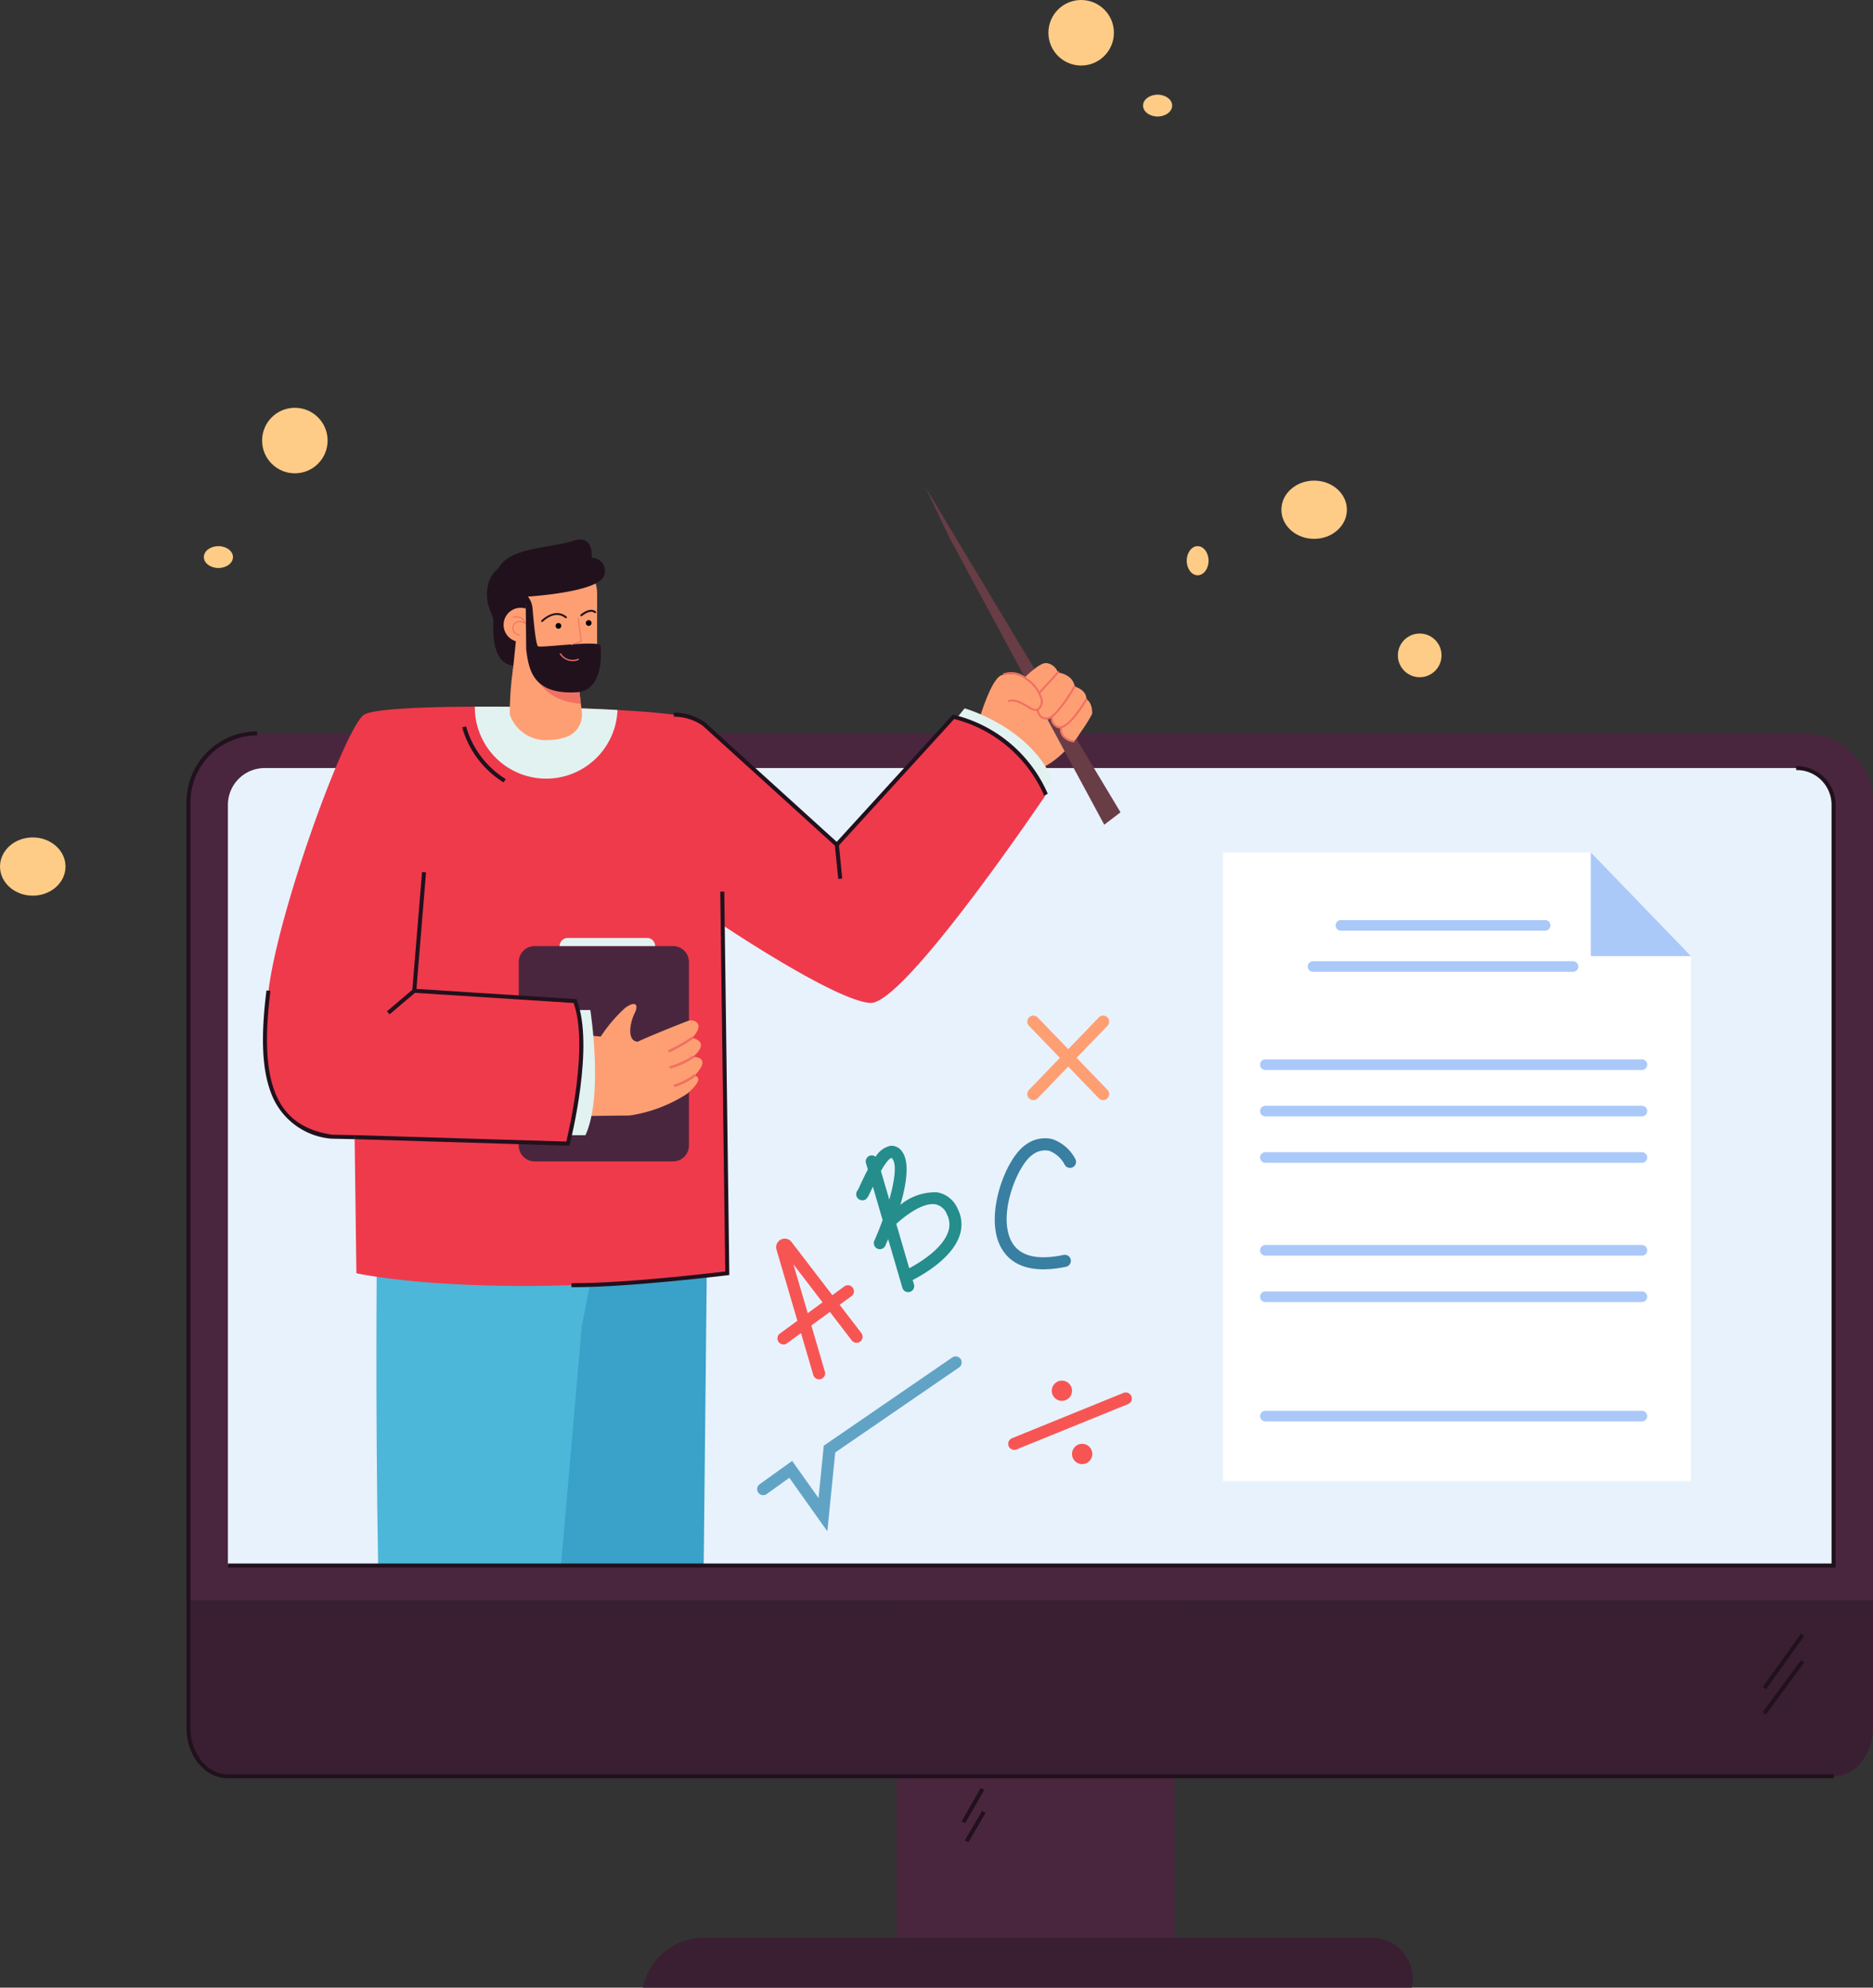 <svg xmlns="http://www.w3.org/2000/svg" width="179.072" height="190" viewBox="0 0 179.072 190">
  <rect x="0" y="0" width="179.072" height="190" fill="#333333" stroke="none"/>
  <g id="Group_381" data-name="Group 381" transform="translate(-3581.649 -1736.462)">
    <g id="Group_32" data-name="Group 32" transform="translate(3667.372 1869.18)">
      <rect id="Rectangle_1376" data-name="Rectangle 1376" width="26.584" height="55.693" transform="translate(0 0)" fill="#49263e"/>
    </g>
    <g id="Group_33" data-name="Group 33" transform="translate(3599.668 1806.567)">
      <path id="Path_534" data-name="Path 534" d="M796.942,976.086V899.793a6.563,6.563,0,0,0-6.563-6.563H642.453a6.564,6.564,0,0,0-6.563,6.563v76.292Z" transform="translate(-635.89 -893.23)" fill="#49263e"/>
    </g>
    <g id="Group_34" data-name="Group 34" transform="translate(3599.668 1889.422)">
      <path id="Path_535" data-name="Path 535" d="M635.89,1546.79v12.226c0,2.543,1.681,4.6,3.754,4.6H793.187c2.074,0,3.754-2.061,3.754-4.6V1546.79Z" transform="translate(-635.89 -1546.79)" fill="#3a1f33"/>
    </g>
    <g id="Group_36" data-name="Group 36" transform="translate(3603.439 1809.879)">
      <g id="Group_35" data-name="Group 35" transform="translate(0 0)">
        <path id="Path_536" data-name="Path 536" d="M819.142,995.59V922.815a3.519,3.519,0,0,0-3.579-3.455H669.209a3.518,3.518,0,0,0-3.579,3.455V995.59Z" transform="translate(-665.63 -919.36)" fill="#e8f2fc"/>
      </g>
    </g>
    <g id="Group_37" data-name="Group 37" transform="translate(3643.116 1921.697)">
      <path id="Path_537" data-name="Path 537" d="M1052.106,1806.135a3.91,3.91,0,0,0-3.949-4.766H984.183a5.9,5.9,0,0,0-5.583,4.766h73.506Z" transform="translate(-978.6 -1801.37)" fill="#3a1f33"/>
    </g>
    <g id="Group_38" data-name="Group 38" transform="translate(3599.477 1806.374)">
      <path id="Path_538" data-name="Path 538" d="M791.87,991.781H638.327c-2.177,0-3.947-2.151-3.947-4.8V898.466a6.764,6.764,0,0,1,6.756-6.756v.385a6.378,6.378,0,0,0-6.37,6.372v88.519c0,2.433,1.6,4.412,3.562,4.412H791.871v.383Z" transform="translate(-634.38 -891.71)" fill="#21111d"/>
    </g>
    <g id="Group_39" data-name="Group 39" transform="translate(3750.172 1892.62)">
      <rect id="Rectangle_1377" data-name="Rectangle 1377" width="6.283" height="0.385" transform="matrix(0.583, -0.813, 0.813, 0.583, 0, 5.105)" fill="#21111d"/>
    </g>
    <g id="Group_40" data-name="Group 40" transform="translate(3750.167 1895.16)">
      <rect id="Rectangle_1378" data-name="Rectangle 1378" width="6.171" height="0.385" transform="matrix(0.594, -0.805, 0.805, 0.594, 0, 4.966)" fill="#21111d"/>
    </g>
    <g id="Group_41" data-name="Group 41" transform="translate(3673.593 1907.364)">
      <rect id="Rectangle_1379" data-name="Rectangle 1379" width="3.675" height="0.384" transform="translate(0 3.191) rotate(-60.251)" fill="#21111d"/>
    </g>
    <g id="Group_42" data-name="Group 42" transform="translate(3673.893 1909.569)">
      <rect id="Rectangle_1380" data-name="Rectangle 1380" width="3.259" height="0.384" transform="matrix(0.506, -0.863, 0.863, 0.506, 0, 2.811)" fill="#21111d"/>
    </g>
    <g id="Group_43" data-name="Group 43" transform="translate(3675.011 1799.846)">
      <path id="Path_539" data-name="Path 539" d="M1230.19,846.472s1.231-4.6,2.357-5.084a2.867,2.867,0,0,1,2.38.324s1.2-1.643,2.023-1.486a1.323,1.323,0,0,1,1.019.89s1.45.153,1.6,1.345c0,0,1.14.276,1.126,1.212,0,0,.588.266.55,1.4,0,0-1.957,3.826-4.833,5.181S1230.19,846.472,1230.19,846.472Z" transform="translate(-1230.19 -840.216)" fill="#fe9f73"/>
    </g>
    <g id="Group_44" data-name="Group 44" transform="translate(3630.766 1849.356)">
      <path id="Path_540" data-name="Path 540" d="M899.352,1267.5l.342-32.57-.733-4.183-17.771,6.378s.548,13.768,1.7,30.375Z" transform="translate(-881.19 -1230.75)" fill="#3aa1c9"/>
    </g>
    <g id="Group_45" data-name="Group 45" transform="translate(3617.633 1846.368)">
      <path id="Path_541" data-name="Path 541" d="M795.24,1246.922l2-22.974,3.377-16.767-22.976,9.774s-.165,13.527.115,29.967Z" transform="translate(-777.59 -1207.18)" fill="#4cb7d8"/>
    </g>
    <g id="Group_46" data-name="Group 46" transform="translate(3670.087 1782.975)">
      <path id="Path_542" data-name="Path 542" d="M1191.35,707.14l18.691,31.136-1.556,1.183-14.8-27.441Z" transform="translate(-1191.35 -707.14)" fill="#683d46"/>
    </g>
    <g id="Group_47" data-name="Group 47" transform="translate(3678.987 1800.126)">
      <path id="Path_543" data-name="Path 543" d="M1262.174,843.548a7.556,7.556,0,0,1,1.324-1.108c.5-.255,3.453,5.186,3.453,5.186l.428,1.344s-.379.711-.624.682a4.29,4.29,0,0,1-.986-.595l-.193-.742-.3-.084-.389-.359-.193-.588-.415.186-.589-.233-.271-.549-.117-.053-1.755-2.821Z" transform="translate(-1261.55 -842.432)" fill="#fe9f73"/>
    </g>
    <g id="Group_48" data-name="Group 48" transform="translate(3677.507 1800.716)">
      <path id="Path_544" data-name="Path 544" d="M1253.056,850.8a1.966,1.966,0,0,1-.874-.368,4.661,4.661,0,0,0-.677-.358,1.535,1.535,0,0,0-1.008-.152.1.1,0,0,1-.125-.053.1.1,0,0,1,.051-.124,1.647,1.647,0,0,1,1.154.151,4.91,4.91,0,0,1,.7.371c.488.293.8.46,1.007.231a.913.913,0,0,0,.241-.721,3.388,3.388,0,0,0-1.472-1.99,2.077,2.077,0,0,0-2.047-.4.1.1,0,0,1-.079-.175,2.266,2.266,0,0,1,2.243.418,3.521,3.521,0,0,1,1.547,2.126,1.1,1.1,0,0,1-.289.867A.486.486,0,0,1,1253.056,850.8Z" transform="translate(-1249.874 -847.084)" fill="#f07162"/>
    </g>
    <g id="Group_49" data-name="Group 49" transform="translate(3680.918 1800.65)">
      <path id="Path_545" data-name="Path 545" d="M1276.879,848.708a.1.1,0,0,1-.065-.025.1.1,0,0,1-.006-.136l1.776-1.952a.1.1,0,1,1,.142.129l-1.776,1.952A.092.092,0,0,1,1276.879,848.708Z" transform="translate(-1276.783 -846.563)" fill="#f07162"/>
    </g>
    <g id="Group_50" data-name="Group 50" transform="translate(3682.111 1803.209)">
      <path id="Path_546" data-name="Path 546" d="M1287.042,869.624a.6.6,0,0,1-.383-.134.928.928,0,0,1-.443-.986.1.1,0,0,1,.189.042.747.747,0,0,0,.362.786.437.437,0,0,0,.378.091c.953-.181,2.354-2.6,2.368-2.627a.1.1,0,0,1,.167.1c-.06.1-1.46,2.523-2.5,2.721A1.078,1.078,0,0,1,1287.042,869.624Z" transform="translate(-1286.195 -866.747)" fill="#f07162"/>
    </g>
    <g id="Group_51" data-name="Group 51" transform="translate(3680.749 1801.996)">
      <path id="Path_547" data-name="Path 547" d="M1276.367,860.422a.848.848,0,0,1-.544-.18,1.17,1.17,0,0,1-.377-.749.1.1,0,1,1,.191-.016.992.992,0,0,0,.306.616.719.719,0,0,0,.565.127c.7-.1,2.036-2.192,2.491-2.992a.1.1,0,0,1,.131-.036.1.1,0,0,1,.036.132c-.069.12-1.7,2.959-2.633,3.088A1.472,1.472,0,0,1,1276.367,860.422Z" transform="translate(-1275.446 -857.179)" fill="#f07162"/>
    </g>
    <g id="Group_52" data-name="Group 52" transform="translate(3673.175 1804.172)">
      <path id="Path_548" data-name="Path 548" d="M1215.71,875.211l.693-.871s6.16,1.732,8.39,6.783l-.976,1.315S1219.314,876.816,1215.71,875.211Z" transform="translate(-1215.71 -874.34)" fill="#e2f2f1"/>
    </g>
    <g id="Group_53" data-name="Group 53" transform="translate(3606.982 1804.012)">
      <path id="Path_549" data-name="Path 549" d="M737.787,927.236l.113-.147-.591-33.144s10.9,7.311,14.168,7.452,16.775-19.909,16.775-19.909a12.465,12.465,0,0,0-8.84-7.439l-11.154,12.227-13.068-11.855c-1.742-1.057-15.137-1.287-15.137-1.287s-15.246-.347-16.988.711-8.152,18.482-9.147,26.385,0,13.021,6.036,13.954l2.2.047.169,13.006s12.164,2.737,35.468,0Z" transform="translate(-693.583 -873.08)" fill="#ef3a4c"/>
    </g>
    <g id="Group_56" data-name="Group 56" transform="translate(3631.246 1826.12)">
      <g id="Group_54" data-name="Group 54" transform="translate(0 0.778)">
        <path id="Path_550" data-name="Path 550" d="M899.723,1074.192H886.488a1.518,1.518,0,0,1-1.518-1.517v-17.547a1.518,1.518,0,0,1,1.518-1.517h13.235a1.518,1.518,0,0,1,1.518,1.517v17.547A1.519,1.519,0,0,1,899.723,1074.192Z" transform="translate(-884.97 -1053.61)" fill="#49263e"/>
      </g>
      <g id="Group_55" data-name="Group 55" transform="translate(3.907 0)">
        <path id="Path_551" data-name="Path 551" d="M924.147,1047.47h-7.579a.779.779,0,0,0-.778.778h9.134A.777.777,0,0,0,924.147,1047.47Z" transform="translate(-915.79 -1047.47)" fill="#e2f2f1"/>
      </g>
    </g>
    <g id="Group_76" data-name="Group 76" transform="translate(3633.123 1832.427)">
      <g id="Group_60" data-name="Group 60" transform="translate(0 0)">
        <g id="Group_59" data-name="Group 59">
          <g id="Group_58" data-name="Group 58">
            <g id="Group_57" data-name="Group 57">
              <path id="Path_552" data-name="Path 552" d="M914.561,1102.282c1.757-1.549-.084-1.809-.084-1.809.858-.928.658-1.362.344-1.561a.865.865,0,0,0-.775-.063c-.807.314-3.272,1.28-4.778,1.976-1.07-.076-.729-1.88-.25-2.8.247-.477.264-1.263-.9-.47a14.109,14.109,0,0,0-2.376,2.779l-5.965-.573.889,8.22s6.809-.1,7.835-.1a13.952,13.952,0,0,0,5.5-2.08c1.883-1.639.7-1.723.7-1.723C916.5,1102.183,914.561,1102.282,914.561,1102.282Z" transform="translate(-899.78 -1097.213)" fill="#fe9f73"/>
            </g>
          </g>
        </g>
      </g>
      <g id="Group_65" data-name="Group 65" transform="translate(12.411 3.136)">
        <g id="Group_64" data-name="Group 64">
          <g id="Group_63" data-name="Group 63">
            <g id="Group_62" data-name="Group 62">
              <g id="Group_61" data-name="Group 61">
                <path id="Path_553" data-name="Path 553" d="M997.811,1123.432a.125.125,0,0,1-.124-.076.123.123,0,0,1,.067-.161,15.148,15.148,0,0,0,2.14-1.222.123.123,0,1,1,.139.2,15.062,15.062,0,0,1-2.186,1.246A.092.092,0,0,1,997.811,1123.432Z" transform="translate(-997.678 -1121.951)" fill="#f07162"/>
              </g>
            </g>
          </g>
        </g>
      </g>
      <g id="Group_70" data-name="Group 70" transform="translate(12.533 4.946)">
        <g id="Group_69" data-name="Group 69">
          <g id="Group_68" data-name="Group 68">
            <g id="Group_67" data-name="Group 67">
              <g id="Group_66" data-name="Group 66">
                <path id="Path_554" data-name="Path 554" d="M998.77,1137.453a.123.123,0,0,1-.042-.242,7.668,7.668,0,0,0,2.085-.965.123.123,0,1,1,.141.2,7.784,7.784,0,0,1-2.163,1A.109.109,0,0,1,998.77,1137.453Z" transform="translate(-998.636 -1136.224)" fill="#f07162"/>
              </g>
            </g>
          </g>
        </g>
      </g>
      <g id="Group_75" data-name="Group 75" transform="translate(12.946 6.734)">
        <g id="Group_74" data-name="Group 74">
          <g id="Group_73" data-name="Group 73">
            <g id="Group_72" data-name="Group 72">
              <g id="Group_71" data-name="Group 71">
                <path id="Path_555" data-name="Path 555" d="M1002.033,1151.526a.123.123,0,0,1-.046-.241,6.592,6.592,0,0,0,1.813-.929.123.123,0,0,1,.148.2,6.747,6.747,0,0,1-1.89.969Z" transform="translate(-1001.9 -1150.33)" fill="#f07162"/>
              </g>
            </g>
          </g>
        </g>
      </g>
    </g>
    <g id="Group_77" data-name="Group 77" transform="translate(3618.642 1819.82)">
      <path id="Path_556" data-name="Path 556" d="M785.8,1011.374l-.249-.294,2.428-2.052.927-11.258.384.032-.94,11.417Z" transform="translate(-785.55 -997.77)" fill="#21111d"/>
    </g>
    <g id="Group_78" data-name="Group 78" transform="translate(3606.789 1831.136)">
      <path id="Path_557" data-name="Path 557" d="M700.813,1101.249l-2.221-.049a6.73,6.73,0,0,1-5.806-4.488c-.819-2.222-.943-5.3-.392-9.682l.382.048c-1.126,8.933.573,12.915,5.862,13.739l2.183.046Z" transform="translate(-692.057 -1087.03)" fill="#21111d"/>
    </g>
    <g id="Group_79" data-name="Group 79" transform="translate(3636.132 1833.007)">
      <path id="Path_558" data-name="Path 558" d="M924.268,1101.79h1.2s1.275,8.2-.467,11.969h-1.49S925.248,1106.063,924.268,1101.79Z" transform="translate(-923.51 -1101.79)" fill="#e2f2f1"/>
    </g>
    <g id="Group_80" data-name="Group 80" transform="translate(3628.731 1831.772)">
      <path id="Path_559" data-name="Path 559" d="M867.03,1092.05l6,.384s1.213,3.827-.245,11.586c-.142.753-.44,2.041-.44,2.041s-6.094.486-7.051-1.493c-.6-1.244.713-6.613.713-6.613Z" transform="translate(-865.138 -1092.05)" fill="#ef3a4c"/>
    </g>
    <g id="Group_81" data-name="Group 81" transform="translate(3615.542 1830.98)">
      <path id="Path_560" data-name="Path 560" d="M781.646,1100.8l-20.547-.627.011-.385,20.237.617c.289-1.2,2.142-9.256.7-13.247l-15.246-.976.024-.384,15.493.993.044.115c1.684,4.362-.581,13.364-.677,13.745Z" transform="translate(-761.1 -1085.8)" fill="#21111d"/>
    </g>
    <g id="Group_82" data-name="Group 82" transform="translate(3646.07 1804.583)">
      <path id="Path_561" data-name="Path 561" d="M1017.622,893.475l-.32-3.178-12.653-11.48a4.843,4.843,0,0,0-2.748-.852v-.385h0a5.145,5.145,0,0,1,3.007.952l12.764,11.578.333,3.325Z" transform="translate(-1001.9 -877.58)" fill="#21111d"/>
    </g>
    <g id="Group_83" data-name="Group 83" transform="translate(3661.515 1804.771)">
      <path id="Path_562" data-name="Path 562" d="M1124.014,891.635l-.284-.26,11.225-12.3.1.016a13.178,13.178,0,0,1,8.985,7.549l-.35.161a12.853,12.853,0,0,0-8.6-7.31Z" transform="translate(-1123.73 -879.07)" fill="#21111d"/>
    </g>
    <g id="Group_84" data-name="Group 84" transform="translate(3627.044 1804.012)">
      <path id="Path_563" data-name="Path 563" d="M865.471,873.4c-3.683-.2-7.234-.264-7.234-.264s-2.951-.067-6.406-.052c0,.02,0,.041,0,.061a6.823,6.823,0,0,0,13.641.255Z" transform="translate(-851.83 -873.082)" fill="#e2f2f1"/>
    </g>
    <g id="Group_85" data-name="Group 85" transform="translate(3636.282 1821.686)">
      <path id="Path_564" data-name="Path 564" d="M925.037,1050.307H924.7l0-.385c4.811.051,13.388-.96,14.706-1.118l-.477-36.307.385-.005.482,36.652-.171.022C939.533,1049.175,930.315,1050.307,925.037,1050.307Z" transform="translate(-924.7 -1012.49)" fill="#21111d"/>
    </g>
    <g id="Group_86" data-name="Group 86" transform="translate(3625.837 1805.887)">
      <path id="Path_565" data-name="Path 565" d="M846.271,893.239a9.105,9.105,0,0,1-3.96-5.265l.37-.1a8.72,8.72,0,0,0,3.794,5.043Z" transform="translate(-842.31 -887.87)" fill="#21111d"/>
    </g>
    <g id="Group_125" data-name="Group 125" transform="translate(3628.205 1789.623)">
      <g id="Group_87" data-name="Group 87" transform="translate(2.004 0)">
        <path id="Path_566" data-name="Path 566" d="M877.857,760.205a8.156,8.156,0,0,1,5.132-.327,3.469,3.469,0,0,1,2.325,3.286v1.445l-7.438-3.177s-1.177.557-1.083.388S877.857,760.205,877.857,760.205Z" transform="translate(-876.788 -759.579)" fill="#fe9f73"/>
      </g>
      <g id="Group_121" data-name="Group 121" transform="translate(0 0.53)">
        <g id="Group_90" data-name="Group 90" transform="translate(2.146 0.55)">
          <g id="Group_89" data-name="Group 89">
            <g id="Group_88" data-name="Group 88">
              <path id="Path_567" data-name="Path 567" d="M886.291,770.444v6.094s.091,2.177-1.814,2.449l.356,2.9a2.267,2.267,0,0,1-1.55,2.442,5.937,5.937,0,0,1-1.8.278,3.637,3.637,0,0,1-3.538-2.449,30.213,30.213,0,0,1,.363-4.717l-.066-1.917.247-7.428Z" transform="translate(-877.908 -768.1)" fill="#fe9f73"/>
            </g>
          </g>
        </g>
        <g id="Group_93" data-name="Group 93" transform="translate(5.181 4.912)">
          <g id="Group_92" data-name="Group 92">
            <g id="Group_91" data-name="Group 91">
              <path id="Path_568" data-name="Path 568" d="M901.944,803.363a.094.094,0,0,1-.063-.025.092.092,0,0,1,0-.128c.013-.013,1.26-1.289,2.4-.37a.091.091,0,1,1-.114.142c-1.01-.814-2.11.307-2.156.355A.1.1,0,0,1,901.944,803.363Z" transform="translate(-901.854 -802.507)" fill="#21111d"/>
            </g>
          </g>
        </g>
        <g id="Group_96" data-name="Group 96" transform="translate(8.921 4.605)">
          <g id="Group_95" data-name="Group 95">
            <g id="Group_94" data-name="Group 94">
              <path id="Path_569" data-name="Path 569" d="M931.444,800.7a.088.088,0,0,1-.068-.032.09.09,0,0,1,.009-.128c.037-.032.9-.772,1.449-.3a.092.092,0,0,1,.01.128.091.091,0,0,1-.128.01c-.428-.368-1.2.3-1.212.3A.092.092,0,0,1,931.444,800.7Z" transform="translate(-931.353 -800.085)" fill="#21111d"/>
            </g>
          </g>
        </g>
        <g id="Group_99" data-name="Group 99" transform="translate(6.562 5.862)">
          <g id="Group_98" data-name="Group 98">
            <g id="Group_97" data-name="Group 97">
              <path id="Path_570" data-name="Path 570" d="M913.285,810.273a.273.273,0,1,1-.273-.273A.272.272,0,0,1,913.285,810.273Z" transform="translate(-912.74 -810)"/>
            </g>
          </g>
        </g>
        <g id="Group_102" data-name="Group 102" transform="translate(9.455 5.589)">
          <g id="Group_101" data-name="Group 101">
            <g id="Group_100" data-name="Group 100">
              <path id="Path_571" data-name="Path 571" d="M936.105,808.123a.273.273,0,1,1-.273-.273A.272.272,0,0,1,936.105,808.123Z" transform="translate(-935.56 -807.85)"/>
            </g>
          </g>
        </g>
        <g id="Group_105" data-name="Group 105">
          <g id="Group_104" data-name="Group 104">
            <g id="Group_103" data-name="Group 103">
              <path id="Path_572" data-name="Path 572" d="M864.055,763.763a2.9,2.9,0,0,0-2.889,1.905c-.584,2.016.412,3.082.432,3.683s-.388,4.654,2.457,4.351l.768-6.694-.99-2.665Z" transform="translate(-860.982 -763.761)" fill="#21111d"/>
            </g>
          </g>
        </g>
        <g id="Group_108" data-name="Group 108" transform="translate(0.915 3.73)">
          <g id="Group_107" data-name="Group 107" transform="translate(0 0)">
            <g id="Group_106" data-name="Group 106">
              <circle id="Ellipse_4" data-name="Ellipse 4" cx="1.633" cy="1.633" r="1.633" transform="translate(0 2.309) rotate(-45)" fill="#fe9f73"/>
            </g>
          </g>
        </g>
        <g id="Group_111" data-name="Group 111" transform="translate(2.433 5.228)">
          <g id="Group_110" data-name="Group 110">
            <g id="Group_109" data-name="Group 109">
              <path id="Path_573" data-name="Path 573" d="M880.842,806.811a.68.68,0,0,1-.64-.51.639.639,0,0,1,.257-.747.767.767,0,0,1,.857.03.739.739,0,0,0-.33-.4,1.024,1.024,0,0,0-.725-.047.045.045,0,1,1-.028-.086,1.093,1.093,0,0,1,.8.053.882.882,0,0,1,.417.595l.039.159-.115-.115a.709.709,0,0,0-.863-.109.555.555,0,0,0-.218.644.586.586,0,0,0,.553.445h.009a.046.046,0,0,1,.046.044.045.045,0,0,1-.044.046A.027.027,0,0,0,880.842,806.811Z" transform="translate(-880.17 -804.997)" fill="#f07162"/>
            </g>
          </g>
        </g>
        <g id="Group_114" data-name="Group 114" transform="translate(4.297 9.588)">
          <g id="Group_113" data-name="Group 113">
            <g id="Group_112" data-name="Group 112">
              <path id="Path_574" data-name="Path 574" d="M894.88,839.39s.128,3.645,4.679,3.992l-.262-2.143A4.347,4.347,0,0,1,894.88,839.39Z" transform="translate(-894.88 -839.39)" fill="#f07162"/>
            </g>
          </g>
        </g>
        <g id="Group_116" data-name="Group 116" transform="translate(3.708 3.248)">
          <g id="Group_115" data-name="Group 115">
            <path id="Path_575" data-name="Path 575" d="M897.367,794.1s.593,4.362-2.3,4.517c-4.144.222-4.546-2.144-4.792-4.08l-.042-3.995.133-1.159h0a2.068,2.068,0,0,1,.511,1.188c.086.958.3,3.538.538,3.652C891.749,794.381,896.722,793.675,897.367,794.1Z" transform="translate(-890.23 -789.38)" fill="#21111d"/>
          </g>
        </g>
        <g id="Group_119" data-name="Group 119" transform="translate(8.021 5.39)">
          <g id="Group_118" data-name="Group 118">
            <g id="Group_117" data-name="Group 117">
              <path id="Path_576" data-name="Path 576" d="M924.3,808.856a.046.046,0,0,1-.043-.032.045.045,0,0,1,.029-.057l.909-.3-.288-2.14a.045.045,0,1,1,.09-.011l.3,2.215-.981.325Z" transform="translate(-924.253 -806.276)" fill="#f07162"/>
            </g>
          </g>
        </g>
        <g id="Group_120" data-name="Group 120" transform="translate(2.478 7.33)">
          <path id="Path_577" data-name="Path 577" d="M880.53,824.653l.316-3.073.763.085v3.076Z" transform="translate(-880.53 -821.58)" fill="#fe9f73"/>
        </g>
      </g>
      <g id="Group_122" data-name="Group 122" transform="translate(1.593 0.416)">
        <path id="Path_578" data-name="Path 578" d="M875.456,762.919a4.728,4.728,0,0,0,.342,3.4c.876,2.126-2.248-.794-2.248-.794S873.766,762.414,875.456,762.919Z" transform="translate(-873.55 -762.864)" fill="#21111d"/>
      </g>
      <g id="Group_124" data-name="Group 124" transform="translate(6.959 9.283)">
        <g id="Group_123" data-name="Group 123">
          <path id="Path_579" data-name="Path 579" d="M915.929,832.949a1.462,1.462,0,0,0,1.744.493.063.063,0,0,0-.053-.114,1.318,1.318,0,0,1-1.592-.455c-.013-.015-.024-.032-.037-.048a.065.065,0,0,0-.089-.014.064.064,0,0,0-.014.089A.5.5,0,0,1,915.929,832.949Z" transform="translate(-915.876 -832.799)" fill="#f07162"/>
        </g>
      </g>
    </g>
    <g id="Group_126" data-name="Group 126" transform="translate(3682.984 1805.915)">
      <path id="Path_580" data-name="Path 580" d="M1294.4,889.591h-.017a1.592,1.592,0,0,1-1.117-.614,1.128,1.128,0,0,1-.17-.813.094.094,0,0,1,.114-.072.1.1,0,0,1,.073.114.939.939,0,0,0,.143.667,1.419,1.419,0,0,0,.988.529.1.1,0,0,1,.078.112A.093.093,0,0,1,1294.4,889.591Z" transform="translate(-1293.078 -888.089)" fill="#f07162"/>
    </g>
    <g id="Group_127" data-name="Group 127" transform="translate(3603.439 1809.687)">
      <path id="Path_581" data-name="Path 581" d="M819.334,994.456H665.63v-.385H818.95V921.487a3.329,3.329,0,0,0-3.386-3.262v-.385a3.714,3.714,0,0,1,3.77,3.646Z" transform="translate(-665.63 -917.84)" fill="#21111d"/>
    </g>
    <g id="Group_128" data-name="Group 128" transform="translate(3629.151 1788.041)">
      <path id="Path_582" data-name="Path 582" d="M871.343,752.557s6.935-.411,7.363-2.036a1.231,1.231,0,0,0-1.2-1.667s.305-2.309-1.789-1.625-5.976.595-7.068,2.536S871.343,752.557,871.343,752.557Z" transform="translate(-868.449 -747.102)" fill="#21111d"/>
    </g>
    <g id="Group_129" data-name="Group 129" transform="translate(3655.857 1854.861)">
      <path id="Path_583" data-name="Path 583" d="M1081.129,1282.022l-1.671,1.222a.577.577,0,0,0,.682.931l1.335-.976,1.174,4.006a.577.577,0,0,0,.554.415.553.553,0,0,0,.162-.024.578.578,0,0,0,.392-.716l-1.292-4.405,1.772-1.3,2.1,2.738a.577.577,0,0,0,.917-.7l-2.083-2.718,1.127-.824a.577.577,0,0,0-.681-.932l-1.147.839-3.9-5.085a.819.819,0,0,0-1.436.728Zm2.406-1.761-1.416,1.036-1.369-4.67Z" transform="translate(-1079.102 -1274.171)" fill="#f75553"/>
    </g>
    <g id="Group_131" data-name="Group 131" transform="translate(3663.509 1845.991)">
      <g id="Group_130" data-name="Group 130" transform="translate(0 0)">
        <path id="Path_584" data-name="Path 584" d="M1140.039,1209.415c.407,0,.516-.234.875-1.01l.138-.3.932,3.194c-.013.033-.024.067-.037.1a.513.513,0,0,0-.043.118c-.231.624-.474,1.222-.711,1.757a.578.578,0,0,0,.294.762.568.568,0,0,0,.233.049.575.575,0,0,0,.527-.344c.063-.142.156-.355.267-.623l1.359,4.655a.577.577,0,0,0,.554.416.607.607,0,0,0,.162-.023.577.577,0,0,0,.392-.716l-.122-.416c1.071-.55,3.7-2.078,4.454-4.161a3.268,3.268,0,0,0-.15-2.642,2.619,2.619,0,0,0-1.968-1.582,5.19,5.19,0,0,0-3.513,1.2c.565-1.935.911-4.039.188-5.058a1.223,1.223,0,0,0-1.13-.59,2.211,2.211,0,0,0-1.424,1.05.577.577,0,0,0-.922.607l.177.609c-.243.458-.478.949-.709,1.445-.094.2-.2.428-.251.526a.576.576,0,0,0,.425.969Zm6.982.379a1.51,1.51,0,0,1,1.108.951,2.124,2.124,0,0,1,.1,1.74c-.571,1.581-2.658,2.865-3.7,3.422l-1.238-4.244C1144.19,1210.846,1145.846,1209.607,1147.021,1209.794Zm-4.185-4.435a.447.447,0,0,1,.1.106c.413.582.177,2.155-.313,3.887l-.8-2.74C1142.383,1205.622,1142.686,1205.388,1142.836,1205.359Z" transform="translate(-1139.46 -1204.205)" fill="#258d8c"/>
      </g>
    </g>
    <g id="Group_132" data-name="Group 132" transform="translate(3676.758 1845.259)">
      <path id="Path_585" data-name="Path 585" d="M1248.617,1210.968a10.45,10.45,0,0,0,2.146-.245.577.577,0,1,0-.237-1.129c-2.7.565-4.408.046-5.086-1.547-1.121-2.632.772-7.1,2.109-8.015a1.967,1.967,0,0,1,1.6-.4,2.791,2.791,0,0,1,1.491,1.322.577.577,0,0,0,1.032-.518,3.928,3.928,0,0,0-2.226-1.921,3.057,3.057,0,0,0-2.548.562c-1.86,1.268-3.807,6.4-2.52,9.421C1244.89,1209.7,1246.039,1210.968,1248.617,1210.968Z" transform="translate(-1243.965 -1198.43)" fill="#397fa1"/>
    </g>
    <g id="Group_133" data-name="Group 133" transform="translate(3654.048 1866.136)">
      <path id="Path_586" data-name="Path 586" d="M1083.454,1363.214l-12.263,8.418-.5,5.005-2.523-3.55-3.093,2.22a.577.577,0,1,0,.673.937l2.151-1.543,3.635,5.114.754-7.536,11.821-8.114a.578.578,0,1,0-.654-.952Z" transform="translate(-1064.833 -1363.113)" fill="#61a3c5"/>
    </g>
    <g id="Group_134" data-name="Group 134" transform="translate(3678.043 1869.567)">
      <path id="Path_587" data-name="Path 587" d="M1265.874,1390.531a.576.576,0,0,0-.752-.317l-10.661,4.332a.577.577,0,0,0,.218,1.112.57.57,0,0,0,.217-.043l10.661-4.332A.576.576,0,0,0,1265.874,1390.531Z" transform="translate(-1254.102 -1390.172)" fill="#f75553"/>
    </g>
    <g id="Group_135" data-name="Group 135" transform="translate(3682.205 1868.434)">
      <circle id="Ellipse_5" data-name="Ellipse 5" cx="0.969" cy="0.969" r="0.969" transform="translate(0 0)" fill="#f75553"/>
    </g>
    <g id="Group_136" data-name="Group 136" transform="translate(3684.143 1874.477)">
      <path id="Path_588" data-name="Path 588" d="M1303.188,1428.9a.969.969,0,1,0,.969.969A.969.969,0,0,0,1303.188,1428.9Z" transform="translate(-1302.22 -1428.9)" fill="#f75553"/>
    </g>
    <g id="Group_137" data-name="Group 137" transform="translate(3679.867 1833.538)">
      <path id="Path_589" data-name="Path 589" d="M1268.671,1113.9a.579.579,0,0,0,.817-.015l2.92-3.031,2.92,3.031a.577.577,0,0,0,.832-.8l-2.949-3.063,2.949-3.063a.577.577,0,1,0-.832-.8l-2.92,3.031-2.92-3.031a.577.577,0,0,0-.832.8l2.949,3.063-2.949,3.063A.577.577,0,0,0,1268.671,1113.9Z" transform="translate(-1268.494 -1105.978)" fill="#fe9f73"/>
    </g>
    <circle id="Ellipse_15" data-name="Ellipse 15" cx="3.132" cy="3.132" r="3.132" transform="translate(3681.883 1736.462)" fill="#fecc86"/>
    <ellipse id="Ellipse_16" data-name="Ellipse 16" cx="1.392" cy="1.044" rx="1.392" ry="1.044" transform="translate(3690.932 1745.511)" fill="#fecc86"/>
    <circle id="Ellipse_17" data-name="Ellipse 17" cx="3.132" cy="3.132" r="3.132" transform="translate(3606.707 1775.442)" fill="#fecc86"/>
    <ellipse id="Ellipse_18" data-name="Ellipse 18" cx="3.132" cy="2.784" rx="3.132" ry="2.784" transform="translate(3581.649 1816.511)" fill="#fecc86"/>
    <ellipse id="Ellipse_19" data-name="Ellipse 19" cx="1.392" cy="1.044" rx="1.392" ry="1.044" transform="translate(3601.139 1788.668)" fill="#fecc86"/>
    <ellipse id="Ellipse_21" data-name="Ellipse 21" cx="3.132" cy="2.784" rx="3.132" ry="2.784" transform="translate(3704.158 1782.403)" fill="#fecc86"/>
    <ellipse id="Ellipse_22" data-name="Ellipse 22" cx="1.044" cy="1.392" rx="1.044" ry="1.392" transform="translate(3695.109 1788.668)" fill="#fecc86"/>
    <circle id="Ellipse_23" data-name="Ellipse 23" cx="2.088" cy="2.088" r="2.088" transform="translate(3715.295 1797.021)" fill="#fecc86"/>
    <path id="Path_693" data-name="Path 693" d="M1416,983v60.092h44.752v-50.2L1451.117,983Z" transform="translate(2282.568 834.947)" fill="#fff"/>
    <path id="Path_694" data-name="Path 694" d="M1703.019,992.907,1693.44,983v9.907Z" transform="translate(2040.3 834.947)" fill="#aac9f8"/>
    <path id="Path_695" data-name="Path 695" d="M1521.031,1035.014h-19.523a.507.507,0,0,1-.507-.507h0a.507.507,0,0,1,.507-.507h19.523a.507.507,0,0,1,.507.507h0A.507.507,0,0,1,1521.031,1035.014Z" transform="translate(2208.344 790.413)" fill="#aac9f8"/>
    <path id="Path_696" data-name="Path 696" d="M1505.355,1066.014h-24.848a.507.507,0,0,1-.507-.507h0a.507.507,0,0,1,.507-.507h24.848a.507.507,0,0,1,.507.507h0A.507.507,0,0,1,1505.355,1066.014Z" transform="translate(2226.681 763.343)" fill="#aac9f8"/>
    <path id="Path_697" data-name="Path 697" d="M1480.511,1140.014h-36a.507.507,0,0,1-.507-.507h0a.507.507,0,0,1,.507-.507h36a.507.507,0,0,1,.507.507h0A.507.507,0,0,1,1480.511,1140.014Z" transform="translate(2258.117 698.724)" fill="#aac9f8"/>
    <path id="Path_698" data-name="Path 698" d="M1480.511,1175.014h-36a.507.507,0,0,1-.507-.507h0a.507.507,0,0,1,.507-.507h36a.507.507,0,0,1,.507.507h0A.507.507,0,0,1,1480.511,1175.014Z" transform="translate(2258.117 668.161)" fill="#aac9f8"/>
    <path id="Path_699" data-name="Path 699" d="M1480.511,1210.014h-36a.507.507,0,0,1-.507-.507h0a.507.507,0,0,1,.507-.507h36a.507.507,0,0,1,.507.507h0A.507.507,0,0,1,1480.511,1210.014Z" transform="translate(2258.117 637.599)" fill="#aac9f8"/>
    <path id="Path_700" data-name="Path 700" d="M1480.511,1280.014h-36a.507.507,0,0,1-.507-.507h0a.507.507,0,0,1,.507-.507h36a.507.507,0,0,1,.507.507h0A.507.507,0,0,1,1480.511,1280.014Z" transform="translate(2258.117 576.473)" fill="#aac9f8"/>
    <path id="Path_701" data-name="Path 701" d="M1480.511,1315.014h-36a.507.507,0,0,1-.507-.507h0a.507.507,0,0,1,.507-.507h36a.507.507,0,0,1,.507.507h0A.507.507,0,0,1,1480.511,1315.014Z" transform="translate(2258.117 545.91)" fill="#aac9f8"/>
    <path id="Path_702" data-name="Path 702" d="M1480.511,1405.014h-36a.507.507,0,0,1-.507-.507h0a.507.507,0,0,1,.507-.507h36a.507.507,0,0,1,.507.507h0A.507.507,0,0,1,1480.511,1405.014Z" transform="translate(2258.117 467.32)" fill="#aac9f8"/>
  </g>
</svg>
